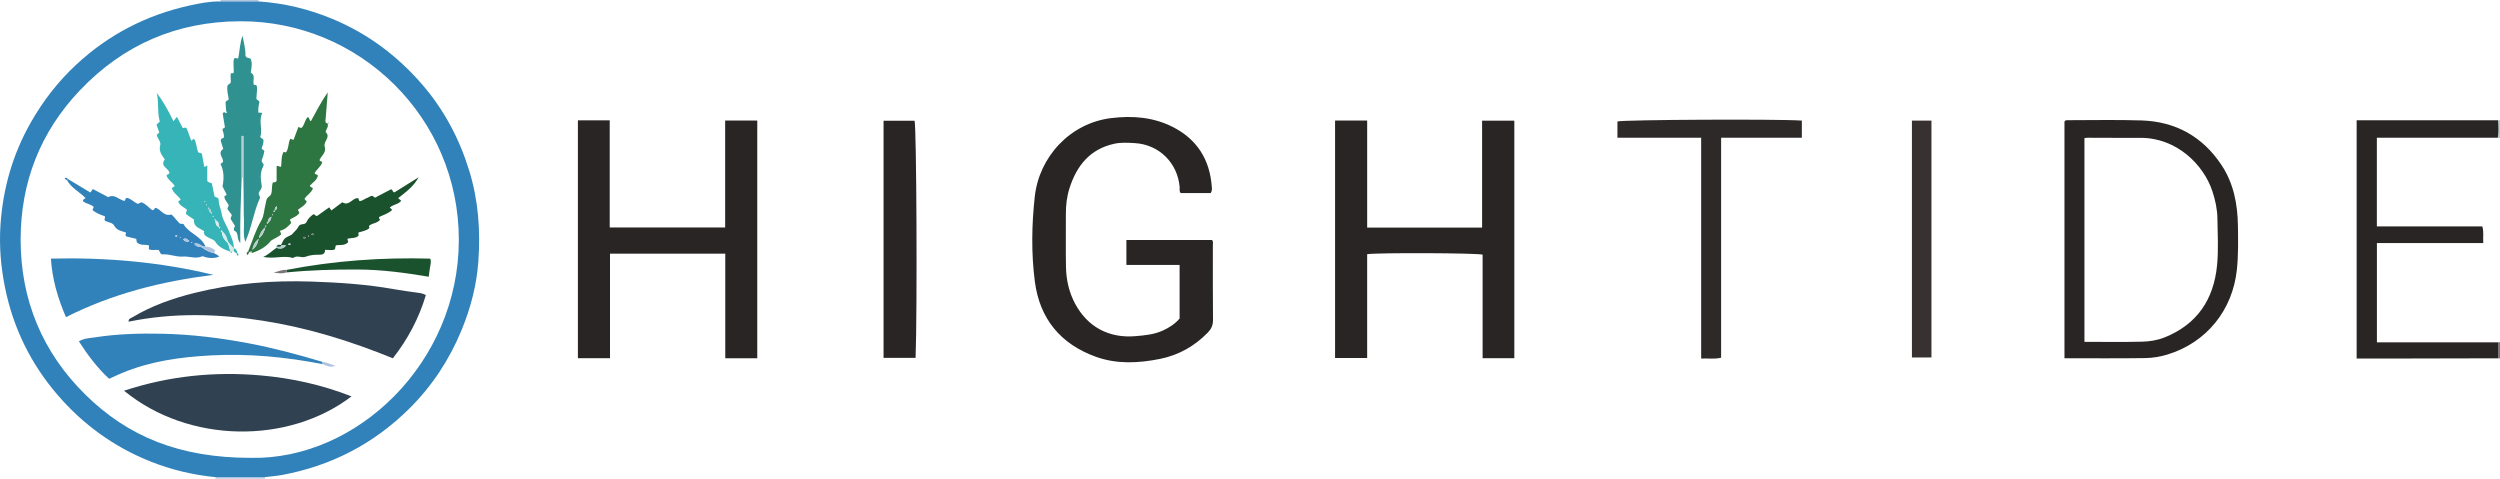 <?xml version="1.0" encoding="iso-8859-1"?>
<!-- Generator: Adobe Illustrator 27.0.0, SVG Export Plug-In . SVG Version: 6.00 Build 0)  -->
<svg version="1.1" id="Layer_1" xmlns="http://www.w3.org/2000/svg" xmlns:xlink="http://www.w3.org/1999/xlink" x="0px" y="0px"
	 viewBox="0 0 1520.107 291" style="enable-background:new 0 0 1520.107 291;" xml:space="preserve">
<g>
	<path style="fill:#B0C4E0;" d="M131.107,291c0.019-0.295-0.003-0.587-0.066-0.876c10.041-0.008,20.081-0.016,30.122-0.023
		c-0.073,0.297-0.091,0.597-0.056,0.9C151.107,291,141.107,291,131.107,291z"/>
	<path style="fill:#B0C4E0;" d="M134.042,0.88c0.064-0.29,0.086-0.584,0.064-0.88c7.667,0,15.333,0,23,0
		c-0.015,0.293,0.008,0.583,0.069,0.87C149.464,0.874,141.753,0.877,134.042,0.88z"/>
	<path style="fill:#B6CDCE;" d="M1520.107,84c-0.436-0.08-0.872-0.161-1.307-0.241c0.561-3.534,0.357-7.079,0.139-10.623
		c0.389-0.045,0.779-0.091,1.168-0.136C1520.107,76.667,1520.107,80.333,1520.107,84z"/>
	<path style="fill:#7D7676;" d="M1519.029,208.137c0.359-0.046,0.718-0.091,1.077-0.137c0,3.333,0,6.667,0,10
		c-0.359-0.045-0.718-0.091-1.077-0.136C1519.029,214.621,1519.029,211.379,1519.029,208.137z"/>
	<path style="fill:#3182BA;" d="M134.042,0.88c7.711-0.003,15.422-0.006,23.133-0.01c15.509,1.017,30.368,4.591,44.76,10.544
		c21.492,8.89,39.578,22.418,54.692,39.859c13.299,15.347,22.655,32.949,28.668,52.438c5.577,18.077,6.898,36.522,5.57,55.16
		c-1.028,14.429-4.668,28.395-10.199,41.816c-7.434,18.04-17.962,34.071-31.816,47.781c-21.593,21.368-47.435,34.795-77.327,40.325
		c-3.418,0.632-6.906,0.88-10.362,1.307c-10.041,0.008-20.081,0.016-30.122,0.023c-13.772-1.332-27.056-4.51-39.939-9.681
		c-22.08-8.863-40.753-22.482-56.16-40.394C18.627,221.082,7.936,199.2,2.984,174.547c-2.507-12.478-3.533-25.052-2.699-37.685
		c1.462-22.141,7.407-43.011,18.45-62.42c7.478-13.144,16.594-24.887,27.647-35.163c19.681-18.3,42.755-30.197,68.931-35.933
		C121.427,2.005,127.677,0.761,134.042,0.88z M152.404,278.391c64.502,1.388,126.495-57.677,126.581-132.413
		c0.086-74.493-60.347-133.353-133.042-133.047c-38.366,0.161-70.886,14.19-97.325,41.96
		c-24.149,25.365-36.059,56.042-36.074,90.739c-0.016,36.647,13.207,68.621,39.446,94.409
		C77.743,265.349,108.95,278.362,152.404,278.391z"/>
	<path style="fill:#292525;" d="M717.249,193.693c0-10.778,0-21.424,0-32.599c-10.735,0-21.465,0-32.355,0
		c0-5.308,0-10.088,0-15.175c17.397,0,34.645,0,51.987,0c1.002,0.833,0.585,2.078,0.586,3.191c0.021,15.16-0.074,30.322,0.085,45.48
		c0.033,3.129-1.025,5.435-3.073,7.543c-8.096,8.333-17.781,13.817-29.188,16.104c-13.05,2.617-26.169,3.279-38.885-1.272
		c-21.469-7.684-34.2-23.118-37.156-45.666c-2.252-17.174-1.954-34.562-0.059-51.787c2.647-24.066,21.393-44.611,46.364-47.687
		c13.045-1.607,25.622-0.623,37.39,5.298c14.883,7.489,22.712,19.921,23.883,36.527c0.079,1.125,0.295,2.335-0.681,3.738
		c-5.827,0-11.911,0-18.15,0c-1.115-0.899-0.604-2.364-0.71-3.618c-1.247-14.764-12.521-25.914-27.338-26.758
		c-4.137-0.236-8.322-0.501-12.443,0.401c-14.79,3.236-22.849,13.376-27.195,27.014c-1.608,5.046-2.237,10.372-2.211,15.735
		c0.051,10.662-0.128,21.327,0.062,31.986c0.141,7.873,1.78,15.451,5.548,22.5c7.568,14.156,20.601,21.104,36.623,19.754
		c5.657-0.477,11.226-0.963,16.481-3.304C710.803,199.324,714.381,197.013,717.249,193.693z"/>
	<path style="fill:#292525;" d="M351.387,73.182c6.52,0,12.658,0,19.347,0c0,21.656,0,43.218,0,65.11c23.597,0,46.645,0,70.189,0
		c0-21.646,0-43.224,0-65.006c6.747,0,13,0,19.529,0c0,48.235,0,96.298,0,144.541c-6.484,0-12.749,0-19.456,0
		c0-21.215,0-42.273,0-63.573c-23.509,0-46.576,0-70.088,0c0,21.204,0,42.265,0,63.536c-6.704,0-12.968,0-19.521,0
		C351.387,169.725,351.387,121.67,351.387,73.182z"/>
	<path style="fill:#292525;" d="M920.776,217.799c-6.486,0-12.749,0-19.285,0c0-21.149,0-42.093,0-62.959
		c-3.666-1.026-63.659-1.26-70.199-0.29c0,10.392,0,20.847,0,31.303c0,10.495,0,20.989,0,31.819c-6.485,0-12.882,0-19.517,0
		c0-48.073,0-96.136,0-144.393c6.515,0,12.767,0,19.519,0c0,21.772,0,43.346,0,65.131c23.456,0,46.413,0,69.883,0
		c0-21.593,0-43.171,0-65.04c6.755,0,13.006,0,19.599,0C920.776,121.306,920.776,169.357,920.776,217.799z"/>
	<path style="fill:#292525;" d="M1255.284,217.827c0-48.339,0-96.248,0-143.945c0.606-0.835,1.285-0.8,1.94-0.8
		c14.987,0.015,29.987-0.352,44.958,0.148c20.623,0.688,36.972,9.719,48.496,26.981c7.454,11.165,9.873,23.816,10.075,36.964
		c0.139,8.983,0.312,17.975-0.651,26.947c-2.611,24.331-18.338,44.203-42.276,51.466c-4.247,1.289-8.807,2.072-13.236,2.139
		C1288.301,217.977,1272.005,217.827,1255.284,217.827z M1267.43,83.976c0,41.36,0,82.543,0,123.876
		c11.892,0,23.522,0.201,35.139-0.1c4.59-0.119,9.245-0.856,13.62-2.608c19.767-7.914,29.827-23.054,31.875-43.727
		c0.935-9.431,0.35-18.965,0.223-28.455c-0.076-5.711-1.254-11.159-3.021-16.576c-5.262-16.13-21.681-32.671-43.826-32.569
		c-10.655,0.049-21.311-0.045-31.966-0.059C1268.848,83.757,1268.22,83.888,1267.43,83.976z"/>
	<path style="fill:#292525;" d="M1519.029,208.137c0,3.242,0,6.485,0,9.727c-20.313,0.048-40.625,0.102-60.938,0.141
		c-8.313,0.016-16.627,0.003-25.152,0.003c0-48.34,0-96.409,0-144.872c28.808,0,57.403,0,85.999,0
		c0.218,3.545,0.421,7.089-0.139,10.623c-24.445,0-48.889,0-73.566,0c0,18.101,0,35.825,0,53.92c21.513,0,42.783,0,64.123,0
		c1.018,3.416,0.343,6.535,0.567,10.119c-21.619,0-43.001,0-64.659,0c0,20.212,0,39.934,0,60.338
		C1469.839,208.137,1494.434,208.137,1519.029,208.137z"/>
	<path style="fill:#292525;" d="M556.712,217.615c-6.636,0-12.927,0-19.472,0c0-48.113,0-96.024,0-144.223
		c6.296,0,12.562,0,18.863,0C557.29,77.326,557.791,188.761,556.712,217.615z"/>
	<path style="fill:#2E2929;" d="M1095.6,73.319c0,3.45,0,6.564,0,10.413c-5.464,0.047-10.889,0.016-16.313,0.022
		c-5.332,0.006-10.664,0.001-15.995,0.001c-5.481,0-10.962,0-16.781,0c0,44.729,0,89.157,0,133.749
		c-4.047,1.009-7.839,0.304-12.136,0.493c0-44.669,0-89.204,0-134.262c-17.249,0-33.969,0-50.906,0c0-3.632,0-6.749,0-9.883
		C987.113,72.779,1080.416,72.291,1095.6,73.319z"/>
	<path style="fill:#373131;" d="M1174.411,217.374c-3.994,0-7.915,0-11.876,0c0-48.014,0-95.883,0-144.026c3.983,0,7.747,0,11.876,0
		C1174.411,121.187,1174.411,169.069,1174.411,217.374z"/>
	<path style="fill:#304152;" d="M238.872,217.865c-25.795-10.552-51.915-18.602-79.06-22.847
		c-27.178-4.251-54.416-5.01-81.602,0.578c-0.179-1.879,1.259-2.044,2.138-2.574c11.764-7.094,24.585-11.578,37.825-14.885
		c23.402-5.845,47.256-7.761,71.277-6.925c16.605,0.578,33.221,1.609,49.639,4.555c5.065,0.909,10.178,1.553,15.275,2.28
		c1.484,0.211,2.946,0.43,4.579,1.39C254.784,193.313,248.226,205.94,238.872,217.865z"/>
	<path style="fill:#304152;" d="M75.418,237.572c27.434-9.018,55.003-11.775,83.089-9.309c18.852,1.655,37.216,5.684,55.219,12.751
		C175.483,270.248,114.732,269.852,75.418,237.572z"/>
	<path style="fill:#2F9190;" d="M137.505,67.607c-0.143-1.977-0.286-3.953-0.376-5.213c0.378-1.659,1.881-1.045,1.915-2.274
		c-0.421-2.692-1.28-5.427-0.66-8.313c0.613-0.458,1.248-0.934,1.822-1.364c0.453-2.033-0.431-4.027,0.245-5.929
		c0.524,0,1.005,0,1.549,0c0.454-2.982-0.55-6.003,0.35-8.875c0.814-0.903,1.565,0.124,2.486-0.07
		c0.964-4.548,0.933-9.379,2.671-13.878c0.664,4.242,1.943,8.318,1.721,12.014c0.616,2.05,2.251,1.155,3.185,2.098
		c1.131,2.62,0.521,5.398,0.072,8.37c3.071,1.549,1.122,4.511,1.762,7.097c0.238,0.861,1.123-0.233,1.919,1.001
		c0.344,2.134-0.172,5.086-0.29,7.614c0.451,1.228,1.723,1.062,1.834,2.206c-0.523,1.958-0.718,4.077-0.642,6.358
		c0.637,0.047,1.2,0.088,2.383,0.174c-2.373,4.834,0.398,9.889-1.211,14.814c0.637,0.479,1.278,0.961,1.878,1.412
		c0.368,1.955-0.49,3.63-0.98,5.236c0.088,1.128,1.389,0.942,1.609,1.801c-0.264,1.129-0.441,2.288-0.818,3.378
		c-0.477,1.378-1.516,2.676-0.018,4.069c0.572,0.532,0.388,1.348,0.115,1.862c-2.032,3.832-1.537,7.777-0.873,11.818
		c0.279,1.7-1.356,2.959-1.703,3.96c-0.667,1.785,1.266,2.439,0.485,3.712c-3.77,8.275-4.779,17.462-8.801,26.384
		c-1.508-4.589-0.556-8.889-0.779-13.056c-0.232-4.317-0.135-8.652-0.19-12.979c-0.054-4.326-0.118-8.652-0.177-12.978
		c0-8.467,0-16.934,0-25.401c-0.35,0.001-0.699,0.001-1.049,0.002c0,8.4,0,16.8,0,25.199c-0.459,13.104-1.065,26.205-0.809,39.881
		c-2.552-2.4-0.603-6.397-3.675-7.402c-0.611-1.284-0.061-1.959,0.493-2.856c-0.884-1.435-1.823-2.958-2.758-4.476
		c0.277-0.812,0.534-1.564,0.793-2.324c-0.924-1.216-1.823-2.399-2.465-3.243c-0.53-1.227,0.382-1.511,0.54-2.554
		c-0.509-1.626-2.512-3.009-2.651-5.455c0.406-0.297,0.915-0.669,1.457-1.065c-0.884-1.741-1.71-3.367-2.557-5.036
		c0.9-4.627,1.012-9.243-1.23-13.622c0.689-0.55,1.188-0.948,1.553-1.239c0.253-2.721-3.621-5.346,0.122-7.925
		c-0.546-1.745-1.088-3.478-1.486-4.75c-0.183-1.883,1.338-1.611,1.775-2.033c0.399-2.033-0.39-3.549-0.764-4.761
		c0.153-1.207,1.116-0.998,1.507-1.626c-0.437-2.669-0.933-5.406-1.309-8.159c-0.123-0.902,0.702-0.902,1.354-0.93
		c0.235,0.358,0.559,0.745,0.956,0.361C138.152,68.287,137.836,67.895,137.505,67.607z"/>
	<path style="fill:#3182BA;" d="M196.201,221.416c-22.433-4.372-45.077-6.53-67.909-5.311c-18.585,0.992-36.974,3.495-54.349,10.809
		c-2.437,1.026-4.828,2.162-7.602,3.41c-7.125-6.608-12.971-14.377-18.375-22.761c3.119-1.934,6.526-1.934,9.711-2.432
		c13.514-2.116,27.147-2.488,40.8-2.208c17.621,0.362,35.028,2.495,52.358,5.748c15.329,2.877,30.322,6.917,45.236,11.358
		C196.114,220.491,196.158,220.953,196.201,221.416z"/>
	<path style="fill:#3182BA;" d="M40.103,192.847c-5.054-11.782-8.335-23.08-9.155-35.615c33.623-0.782,66.396,2.05,98.797,9.88
		C98.646,171.026,68.627,178.402,40.103,192.847z"/>
	<path style="fill:#2D7541;" d="M152.097,153.179c-0.182,0.091-0.374,0.143-0.577,0.157c-0.215-0.167-0.422-0.342-0.621-0.526
		c2.596-6.286,4.467-12.833,8.015-18.783c1.68-2.816,1.651-6.622,2.571-9.931c0.467-1.678,0.212-3.379,2.367-4.802
		c2.071-1.367,1.057-4.969,1.98-8.249c0.113-0.521,1.724,0.393,2.368-1.143c0-2.661,0-5.809,0-8.83
		c1.096-0.654,1.565,0.625,2.736,0.252c0.336-2.886-0.044-6.094,1.486-8.998c0.399,0.104,0.842,0.22,1.442,0.377
		c1.82-2.424,1.268-5.687,2.619-8.316c0.557,0.188,1.125,0.38,2.006,0.678c0.974-2.602,1.938-5.175,2.926-7.814
		c0.615,0.198,1.176,0.379,1.841,0.594c1.983-1.758,1.975-4.797,3.791-6.615c1.476,0.286,0.684,1.817,1.98,2.443
		c3.118-5.492,5.854-11.298,10.262-17.45c-0.495,6.159-0.882,11.105-1.296,16.048c-0.095,1.131-0.595,2.381,1.127,2.746l-0.06-0.074
		c1.023,1.974-0.727,3.386-1.077,5.354c3.376,3.013-1.496,5.785-0.561,8.746c1.187,3.758-1.993,5.525-3.138,8.227
		c0.058,0.987,1.502,0.528,1.607,1.592c-0.875,2.499-3.298,4.015-4.54,6.317c0.079,1.245,1.521,0.453,1.925,1.632
		c-0.528,2.69-3.12,4.177-4.836,5.998c0.116,1.396,1.569,0.787,1.777,1.846c-0.899,2.525-3.403,3.865-4.947,5.945
		c-0.254,1.077,1.027,1.179,1.195,1.972c-1.012,2.471-3.486,3.409-5.348,5.018c0.333,0.63,0.642,1.215,0.963,1.822
		c-1.315,2.097-3.693,2.705-5.598,3.929c-0.496,0.921,0.723,1.407,0.489,2.303c-1.766,2.165-3.855,3.995-6.792,4.683
		c0.327,0.843,0.566,1.458,0.817,2.107c-1.811,1.795-4.241,2.52-6.251,3.927c-2.906,3.803-6.997,5.901-11.436,7.495
		C153.253,153.009,152.946,152.608,152.097,153.179z M163.242,135.136c1.067-0.721,1.57-1.722,1.795-3.332
		c-1.707,0.651-2.009,1.755-2.152,2.97c-0.437,0.146-0.719,0.421-0.659,0.908c0.014,0.117,0.201,0.312,0.29,0.302
		C163.002,135.931,163.196,135.587,163.242,135.136z M167.077,127.968c1.291-0.384,1.304-1.292,1.362-2.533
		c-1.583,0.666-1.358,1.665-1.294,2.604c-0.716-0.058-1.118,0.101-0.647,0.894C167.017,128.782,167.109,128.41,167.077,127.968z
		 M153.45,151.92c1.932-1.527,3.176-3.445,3.84-6.729C154.658,147.401,153.864,149.547,153.45,151.92z M157.397,144.886
		c1.957-1.477,3.098-3.43,3.983-6.766C158.684,140.438,157.911,142.572,157.397,144.886z M161.971,137.344
		c-0.132-0.127-0.245-0.235-0.358-0.343c-0.11,0.222-0.257,0.436-0.309,0.67c-0.018,0.083,0.198,0.217,0.308,0.327
		C161.731,137.782,161.85,137.565,161.971,137.344z M165.601,130.024c-0.099,0.104-0.294,0.227-0.279,0.31
		c0.041,0.222,0.173,0.428,0.269,0.641c0.099-0.105,0.294-0.227,0.278-0.31C165.828,130.442,165.696,130.236,165.601,130.024z"/>
	<path style="fill:#37B4B7;" d="M140.106,153.047c-3.558-1.231-7.059-2.633-9.165-5.986c-0.901-1.435-2.363-1.622-3.596-2.334
		c-1.679-0.97-3.843-1.532-3.225-4.16c-2.717-1.866-6.607-2.519-6.13-7.016c-1.596-1.095-3.219-2.208-4.547-3.119
		c-1.011-1.322,0.443-2.042,0.157-3.003c-1.861-1.512-4.34-2.377-5.191-4.745c0.294-0.879,1.353-0.611,1.371-1.559
		c-1.611-2.182-4.278-3.623-5.361-6.723c0.487-0.342,1.108-0.779,1.867-1.312c-1.546-2.352-4.102-3.678-4.971-6.106
		c0.12-1.209,1.422-0.898,1.732-1.704c-0.21-3.016-6.12-3.988-2.826-8.377c-1.78-2.565-3.886-4.913-2.762-8.769
		c0.469-1.607-1.409-3.899-2.086-5.554c-0.107-1.441,1.277-1.294,1.449-2.111c-0.568-1.576-1.124-3.12-1.594-4.426
		c0.166-1.277,1.492-0.953,1.914-2.374c-1.629-5.243-0.422-11.269-1.812-17.107c4.156,5.294,7.204,11.151,10.157,17.188
		c0.668-0.874,1.247-1.633,2.084-2.729c1.216,2.337,2.312,4.444,3.409,6.552c0.758,0.968,1.555-0.956,2.65,0.727
		c0.689,1.873,1.652,4.493,2.671,7.263c0.589-0.453,1.051-0.809,1.62-1.247c1.705,2.398,1.399,5.388,2.64,8.309
		c0.357,0.525,1.808-0.142,2.275,1.241c0.425,2.378,0.888,4.97,1.341,7.508c0.865,0.382,0.908-0.826,1.855-0.646
		c0,3.027,0,6.119,0,9.211c0.545,1.297,1.9,0.849,2.795,1.557c0.524,2.57,1.078,5.29,1.62,7.95c0.828,0.394,1.545,0.736,2.198,1.046
		c0.137,0.406,0.335,0.715,0.329,1.019c-0.058,2.829,1.33,5.395,1.714,7.992c0.63,4.26,3.183,7.432,4.562,11.204
		c1.229,3.363,3.069,6.544,2.901,10.298c-0.958-1.061-1.917-2.121-2.875-3.182c-0.291-0.378-0.582-0.756-0.874-1.134
		c-0.399-2.3-1.294-4.331-3.167-5.83c-0.175-0.348-0.312-1.018-0.799-0.613c-0.431,0.359,0.025,0.758,0.462,0.953
		c0.216,2.395,1.273,4.367,3.017,5.992c0.302,0.368,0.605,0.735,0.907,1.103C139.251,149.881,139.678,151.464,140.106,153.047z
		 M127.205,126.892c-0.155-0.323-0.183-0.802-0.752-0.616c-0.236,0.538,0.131,0.701,0.518,0.85c0.081,0.781,0.028,1.637,1.051,1.896
		c0.137,0.334,0.072,0.863,0.696,0.739c0.243-0.599-0.172-0.723-0.59-0.845C128.191,128.071,128.151,127.275,127.205,126.892z
		 M133.023,138.091c0.143,0.348,0.118,0.875,0.746,0.704c0.262-0.577-0.082-0.778-0.542-0.908c-0.001-1.677-0.391-3.148-2.081-3.931
		c-0.127-0.26-0.255-0.521-0.382-0.781c-0.139,0.15-0.277,0.299-0.416,0.449c0.233,0.144,0.466,0.288,0.698,0.433
		C130.925,135.784,131.397,137.22,133.023,138.091z M124.566,122.861c0.11-0.105,0.3-0.204,0.309-0.318
		c0.009-0.113-0.163-0.241-0.255-0.362c-0.11,0.106-0.297,0.205-0.307,0.319C124.303,122.612,124.474,122.74,124.566,122.861z
		 M125.574,124.868c0.114-0.112,0.311-0.219,0.32-0.339c0.009-0.12-0.171-0.254-0.268-0.381c-0.112,0.114-0.306,0.222-0.314,0.344
		C125.304,124.612,125.482,124.745,125.574,124.868z M129.8,131.371c-0.084-0.057-0.209-0.18-0.245-0.158
		c-0.112,0.069-0.287,0.223-0.266,0.29c0.124,0.391,0.322,0.453,0.489,0.184C129.828,131.608,129.795,131.478,129.8,131.371z"/>
	<path style="fill:#1A522E;" d="M170.935,148.881c1.871-4.011,1.872-4.011,5.985-5.96c0.15-0.071,0.325-0.133,0.429-0.251
		c1.429-1.624,3.247-3.062,4.165-4.939c1.1-2.251,3.974-0.505,4.958-2.911c0.729-1.782,2.314-3.223,3.914-4.442
		c1.083-0.466,1.144,1.148,2.478,0.897c2.209-1.578,4.744-3.387,7.295-5.209c0.512,0.72,0.867,1.219,1.338,1.881
		c2.216-1.659,4.437-3.322,6.632-4.966c4.122,2.608,5.879-2.524,9.451-2.527c0.701,0.14,0.299,1.4,1.184,1.838
		c1.77-0.165,3.118-1.609,4.826-2.09c1.227-0.345,2.371-2.116,3.936-0.3c0.562,0.652,1.466-0.236,2.169-0.603
		c2.648-1.384,5.304-2.754,7.941-4.121c1.349-0.158,0.825,1.753,2.221,1.779c4.803-3.001,9.766-6.103,14.729-9.204
		c-3.032,5.566-7.8,9.06-12.519,12.747c0.635,0.518,1.137,0.928,1.886,1.539c-1.692,2.381-5.017,2.169-6.936,4.203
		c0.527,0.485,0.983,0.905,1.475,1.358c-2.188,2.197-5.155,2.963-7.746,4.23c-0.796,0.794,0.1,1.161,0.335,1.826
		c-1.63,1.987-4.369,2.044-5.967,3.137c-1.392,0.744-0.34,1.318-0.541,1.946c-1.77,1.495-4.085,1.886-6.35,2.536
		c-0.806,0.503,0.16,1.169-0.292,2.08c-1.637,1.717-4.33,1.172-6.702,1.825c0.179,0.713,0.338,1.344,0.511,2.034
		c-2.009,2.219-4.813,1.614-7.111,1.878c-1.203,0.606-0.322,1.65-1.144,2.553c-1.574,0.829-3.585,0.167-5.859,0.285
		c0.133,2.52-1.63,3.025-3.716,2.964c-2.817-0.082-5.489,0.228-8.2,1.242c-2.34,0.875-5.154-1.21-7.529,0.731
		c-5.568-1.755-11.307,0.708-18.121-0.644c3.64-1.657,5.516-3.939,7.994-5.474c2.189,0.585,4.253,0.711,5.807-1.473
		C172.851,148.656,171.771,149.797,170.935,148.881z M189.219,142.504c0.731,0.778,1.191,0.409,1.652-0.017
		C190.402,142.017,189.924,141.751,189.219,142.504z M176.842,148.433c-0.757-0.759-1.226-0.37-1.696,0.061
		C175.63,149.028,176.133,149.163,176.842,148.433z M186.095,144.448c-0.657-0.319-1.253-0.929-1.728,0.225
		C185.025,145.298,185.522,144.945,186.095,144.448z M187.887,143.341c-0.123-0.055-0.267-0.179-0.364-0.149
		c-0.144,0.044-0.378,0.263-0.362,0.293c0.216,0.396,0.482,0.456,0.714,0.174C187.929,143.595,187.884,143.449,187.887,143.341z"/>
	<path style="fill:#3182BA;" d="M130.153,153.941c0.97,0.589,2.172,0.818,3.091,2.135c-2.777,1.043-5.463,0.982-8.139,0.36
		c-0.788-0.183-1.593-0.83-2.364-0.505c-3.857,1.621-7.711-0.223-11.588,0.077c-4.076,0.316-8.019-1.627-12.196-1.338
		c-1.606,0.111-1.677-1.779-2.513-2.682c-1.975-0.26-4.004,0.44-5.774-0.387c-0.592-0.856,0.54-1.714-0.474-2.568
		c-2.193-0.383-4.876,0.382-7.006-1.697c-0.096-0.585-0.222-1.348-0.35-2.122c-2.163-0.517-4.235-1.012-5.977-1.429
		c-1.086-0.949-0.013-1.727-0.351-2.447c-2.737-0.885-5.54-1.166-7.218-4.367c-0.787-1.501-3.701-1.887-5.181-2.563
		c-1.428-1.176,0.568-2.091-0.589-2.989c-2.526-0.903-5.174-1.846-7.305-3.743c0.291-0.676,0.537-1.248,0.783-1.821
		c-1.836-1.93-4.704-1.756-6.5-3.557c-0.375-1.227,1.051-1.061,1.46-1.958c-3.647-3.645-8.619-6.065-11.253-10.845
		c0.177-0.228,0.36-0.451,0.549-0.668c4.499,2.704,8.998,5.407,13.677,8.22c0.567-0.784,1.036-1.43,1.529-2.112
		c3.279,1.73,6.335,3.342,9.38,4.948c3.675-2.077,6.051,1.235,9.596,2.259c0.833,0.198,0.559-1.553,1.589-1.854
		c2.662,0.369,4.344,2.797,6.935,3.68c0.638-0.318,1.332-0.664,1.987-0.991c2.787,1.016,4.587,3.312,6.598,4.779
		c1.473,0.185,1.284-1.217,1.906-1.402c3.425,0.734,4.969,5.436,9.645,4.059c1.254,0.701,2.189,2.332,3.475,3.604
		c0.901,0.891,1.437,2.325,3.119,2.089c0.299-0.042,0.807,0.029,0.918,0.222c3.288,5.701,10.873,7.192,13.368,13.654
		c-0.576-0.051-1.152-0.102-1.728-0.153c-1.468-1.024-2.892-2.225-5.141-1.623c1.332,2.08,3.149,1.791,4.71,2.154
		C124.919,152.262,127.429,153.321,130.153,153.941z M115.163,146.578c-1.337-1.088-2.271-2.267-3.837-1.011
		C112.302,146.681,113.296,147.412,115.163,146.578z M106.495,143.606c0.545,0.473,0.998,0.512,1.347-0.207
		C107.296,142.919,106.844,142.891,106.495,143.606z M116.883,147.353c-0.121-0.052-0.265-0.176-0.358-0.144
		c-0.498,0.169-0.501,0.398-0.009,0.582c0.091,0.034,0.263-0.06,0.353-0.144C116.919,147.6,116.878,147.455,116.883,147.353z
		 M109.957,144.458c-0.11-0.097-0.216-0.266-0.33-0.272c-0.114-0.006-0.237,0.151-0.356,0.237c0.167,0.1,0.33,0.209,0.507,0.287
		C109.797,144.718,109.895,144.546,109.957,144.458z"/>
	<path style="fill:#1A522E;" d="M174.117,164.123c28.838-5.577,57.939-7.69,87.502-6.876c0.721,1.996,0.122,3.725-0.186,5.471
		c-0.285,1.611-0.457,3.243-0.773,5.556c-14.39-2.453-28.647-4.329-43.08-4.394c-14.493-0.065-28.954,0.344-43.379,1.776
		C174.173,165.145,174.145,164.634,174.117,164.123z"/>
	<path style="fill:#B6CDCE;" d="M146.937,107.859c0-8.4,0-16.799,0-25.199c0.35-0.001,0.699-0.001,1.049-0.002
		c0,8.467,0,16.934,0,25.401C147.636,107.992,147.287,107.926,146.937,107.859z"/>
	<path style="fill:#B0C4E0;" d="M123.251,149.829c0.576,0.051,1.152,0.102,1.728,0.153c2.219-0.085,4.093,0.73,5.811,2.176
		c-0.221,0.619-0.429,1.201-0.637,1.783c-2.724-0.62-5.234-1.679-7.333-3.581C122.956,150.178,123.1,150,123.251,149.829z"/>
	<path style="fill:#B0C4E0;" d="M196.201,221.416c-0.044-0.462-0.087-0.925-0.131-1.387c2.639,0.192,4.911,1.567,7.938,2.369
		C200.821,223.75,198.542,222.335,196.201,221.416z"/>
	<path style="fill:#7D7676;" d="M174.117,164.123c0.028,0.511,0.056,1.022,0.083,1.533c-2.234,0.727-4.478,0.705-7.758,0.039
		C169.605,164.871,171.713,163.89,174.117,164.123z"/>
	<path style="fill:#D8EBEB;" d="M140.106,153.047c-0.428-1.583-0.856-3.166-1.283-4.75c0.149-0.159,0.3-0.316,0.452-0.472
		c0.958,1.061,1.917,2.121,2.875,3.182c0,0-0.039-0.055-0.039-0.055c0.041,0.66,0.082,1.32,0.124,1.98
		c-0.383,0.024-0.766,0.048-1.15,0.071c-0.342,0-0.685,0-1.027,0L140.106,153.047z"/>
	<path style="fill:#B6CDCE;" d="M170.935,148.881c0.836,0.915,1.916-0.226,2.925,0.394c-1.554,2.184-3.619,2.059-5.807,1.473
		c-0.074-0.215-0.069-0.429,0.016-0.64c0.923-0.588,2.637,0.792,2.996-1.203L170.935,148.881z"/>
	<path style="fill:#37B4B7;" d="M142.236,152.932c-0.041-0.66-0.082-1.32-0.124-1.98c1.606,0.337,2.024,1.524,2.107,2.949
		l-0.312,0.271C143.35,153.759,142.793,153.346,142.236,152.932z"/>
	<path style="fill:#1A522E;" d="M171.065,148.906c-0.359,1.994-2.073,0.614-2.996,1.203
		C168.57,148.466,169.873,148.825,171.065,148.906z"/>
	<path style="fill:#3182BA;" d="M40.708,109.497c-0.55-0.229-1.151-0.394-1.351-1.088c0.798-0.605,1.41-0.379,1.9,0.42
		C41.068,109.046,40.885,109.269,40.708,109.497z"/>
	<path style="fill:#2D7541;" d="M151.52,153.337c-0.259,0.561-0.519,1.121-0.82,1.772c-1.349-1.089-0.454-1.674,0.198-2.298
		C151.099,152.995,151.306,153.17,151.52,153.337z"/>
	<path style="fill:#37B4B7;" d="M144.219,153.902c0.696,0.302,0.96,0.776,0.586,1.532c-0.929,0.027-0.742-0.743-0.898-1.261
		L144.219,153.902z"/>
	<path style="fill:#37B4B7;" d="M140.059,153.004c0.342,0,0.685,0,1.027,0c-0.058,0.432-0.205,0.835-0.73,0.683
		C140.204,153.643,140.155,153.241,140.059,153.004z"/>
	<path style="fill:#B6CDCE;" d="M152.097,153.179c0.849-0.572,1.156-0.171,1.214,0.677
		C152.757,153.899,152.3,153.767,152.097,153.179z"/>
	<path style="fill:#2D7541;" d="M199.121,75.018c0.18-0.23,0.36-0.461,0.541-0.691c0.212,0.606,0.189,0.985-0.6,0.617
		L199.121,75.018z"/>
	<path style="fill:#B6CDCE;" d="M153.45,151.92c0.414-2.373,1.208-4.519,3.84-6.729C156.626,148.475,155.383,150.393,153.45,151.92z
		"/>
	<path style="fill:#B6CDCE;" d="M157.397,144.886c0.514-2.314,1.287-4.448,3.983-6.766
		C160.495,141.456,159.354,143.41,157.397,144.886z"/>
	<path style="fill:#B6CDCE;" d="M167.146,128.04c-0.065-0.939-0.29-1.938,1.294-2.604c-0.058,1.24-0.071,2.148-1.362,2.533
		L167.146,128.04z"/>
	<path style="fill:#B6CDCE;" d="M162.886,134.774c0.142-1.215,0.445-2.318,2.152-2.97c-0.226,1.61-0.728,2.611-1.795,3.332
		C163.122,135.017,163.003,134.896,162.886,134.774z"/>
	<path style="fill:#B6CDCE;" d="M161.971,137.344c-0.121,0.222-0.24,0.438-0.359,0.655c-0.109-0.111-0.326-0.245-0.308-0.327
		c0.052-0.235,0.199-0.448,0.309-0.67C161.726,137.109,161.839,137.217,161.971,137.344z"/>
	<path style="fill:#B6CDCE;" d="M167.077,127.968c0.032,0.442-0.061,0.814-0.578,0.966c-0.472-0.793-0.069-0.953,0.647-0.894
		L167.077,127.968z"/>
	<path style="fill:#B6CDCE;" d="M163.242,135.136c-0.047,0.451-0.241,0.795-0.725,0.848c-0.089,0.01-0.276-0.186-0.29-0.302
		c-0.06-0.487,0.222-0.762,0.659-0.908C163.003,134.896,163.122,135.017,163.242,135.136z"/>
	<path style="fill:#B6CDCE;" d="M165.601,130.024c0.096,0.212,0.227,0.418,0.268,0.64c0.015,0.084-0.179,0.206-0.278,0.31
		c-0.096-0.212-0.227-0.418-0.269-0.641C165.306,130.251,165.502,130.129,165.601,130.024z"/>
	<path style="fill:#D8EBEB;" d="M135.235,140.862c1.873,1.5,2.768,3.53,3.167,5.83c-0.16,0.17-0.322,0.337-0.486,0.502
		c-1.744-1.625-2.801-3.597-3.017-5.992L135.235,140.862z"/>
	<path style="fill:#D8EBEB;" d="M131.146,133.956c1.691,0.783,2.08,2.254,2.081,3.931l-0.204,0.204
		c-1.626-0.871-2.098-2.307-1.977-4.034L131.146,133.956z"/>
	<path style="fill:#B6CDCE;" d="M128.022,129.022c-1.023-0.259-0.97-1.114-1.051-1.896l0.234-0.234
		c0.946,0.383,0.987,1.18,0.924,2.024L128.022,129.022z"/>
	<path style="fill:#B6CDCE;" d="M124.566,122.861c-0.092-0.121-0.262-0.248-0.253-0.361c0.01-0.114,0.197-0.213,0.307-0.319
		c0.092,0.121,0.264,0.249,0.255,0.362C124.865,122.656,124.676,122.755,124.566,122.861z"/>
	<path style="fill:#B6CDCE;" d="M125.576,124.871c-0.094-0.125-0.272-0.258-0.264-0.378c0.009-0.121,0.202-0.23,0.314-0.344
		c0.097,0.128,0.277,0.261,0.268,0.381C125.886,124.65,125.689,124.756,125.576,124.871z"/>
	<path style="fill:#B6CDCE;" d="M126.971,127.126c-0.388-0.149-0.754-0.312-0.518-0.85c0.569-0.186,0.597,0.293,0.752,0.616
		L126.971,127.126z"/>
	<path style="fill:#D8EBEB;" d="M133.227,137.887c0.461,0.13,0.805,0.331,0.542,0.908c-0.628,0.171-0.603-0.357-0.746-0.704
		L133.227,137.887z"/>
	<path style="fill:#D8EBEB;" d="M134.898,141.203c-0.437-0.195-0.893-0.594-0.462-0.953c0.487-0.406,0.624,0.265,0.799,0.613
		L134.898,141.203z"/>
	<path style="fill:#D8EBEB;" d="M129.8,131.371c-0.005,0.107,0.027,0.237-0.022,0.316c-0.167,0.269-0.365,0.206-0.489-0.184
		c-0.021-0.067,0.154-0.221,0.266-0.29C129.591,131.191,129.716,131.315,129.8,131.371z"/>
	<path style="fill:#D8EBEB;" d="M131.046,134.057c-0.233-0.144-0.466-0.288-0.698-0.433c0.139-0.15,0.277-0.299,0.416-0.449
		c0.127,0.26,0.255,0.521,0.382,0.781L131.046,134.057z"/>
	<path style="fill:#D8EBEB;" d="M128.128,128.915c0.418,0.123,0.833,0.247,0.59,0.845c-0.624,0.124-0.559-0.404-0.696-0.739
		L128.128,128.915z"/>
	<path style="fill:#D8EBEB;" d="M138.823,148.298c-0.302-0.368-0.605-0.735-0.907-1.103c0.164-0.165,0.326-0.333,0.486-0.502
		c0.291,0.378,0.582,0.756,0.874,1.134C139.122,147.981,138.971,148.139,138.823,148.298z"/>
	<path style="fill:#7D7676;" d="M189.219,142.504c0.705-0.753,1.183-0.486,1.652-0.017
		C190.41,142.913,189.95,143.281,189.219,142.504z"/>
	<path style="fill:#B6CDCE;" d="M176.842,148.433c-0.709,0.73-1.212,0.594-1.696,0.061
		C175.616,148.064,176.086,147.674,176.842,148.433z"/>
	<path style="fill:#7D7676;" d="M186.095,144.448c-0.573,0.496-1.071,0.849-1.728,0.225
		C184.842,143.519,185.439,144.129,186.095,144.448z"/>
	<path style="fill:#7D7676;" d="M187.886,143.341c-0.002,0.108,0.043,0.253-0.01,0.318c-0.232,0.282-0.499,0.221-0.714-0.174
		c-0.016-0.029,0.218-0.249,0.362-0.293C187.62,143.162,187.764,143.286,187.886,143.341z"/>
	<path style="fill:#B0C4E0;" d="M122.82,150.361c-1.562-0.363-3.378-0.074-4.71-2.154c2.248-0.602,3.673,0.599,5.141,1.623
		C123.1,150,122.956,150.178,122.82,150.361z"/>
	<path style="fill:#B0C4E0;" d="M115.163,146.578c-1.867,0.835-2.861,0.104-3.837-1.011
		C112.892,144.311,113.826,145.49,115.163,146.578z"/>
	<path style="fill:#B0C4E0;" d="M106.495,143.606c0.349-0.715,0.801-0.687,1.347-0.207
		C107.493,144.118,107.04,144.079,106.495,143.606z"/>
	<path style="fill:#B0C4E0;" d="M116.88,147.353c-0.002,0.101,0.039,0.247-0.011,0.294c-0.09,0.083-0.262,0.178-0.353,0.144
		c-0.492-0.185-0.489-0.413,0.009-0.582C116.617,147.178,116.762,147.301,116.88,147.353z"/>
	<path style="fill:#B0C4E0;" d="M109.957,144.458c-0.062,0.088-0.16,0.26-0.179,0.252c-0.177-0.078-0.34-0.187-0.507-0.287
		c0.119-0.086,0.242-0.242,0.356-0.237C109.741,144.192,109.847,144.36,109.957,144.458z"/>
</g>
</svg>
